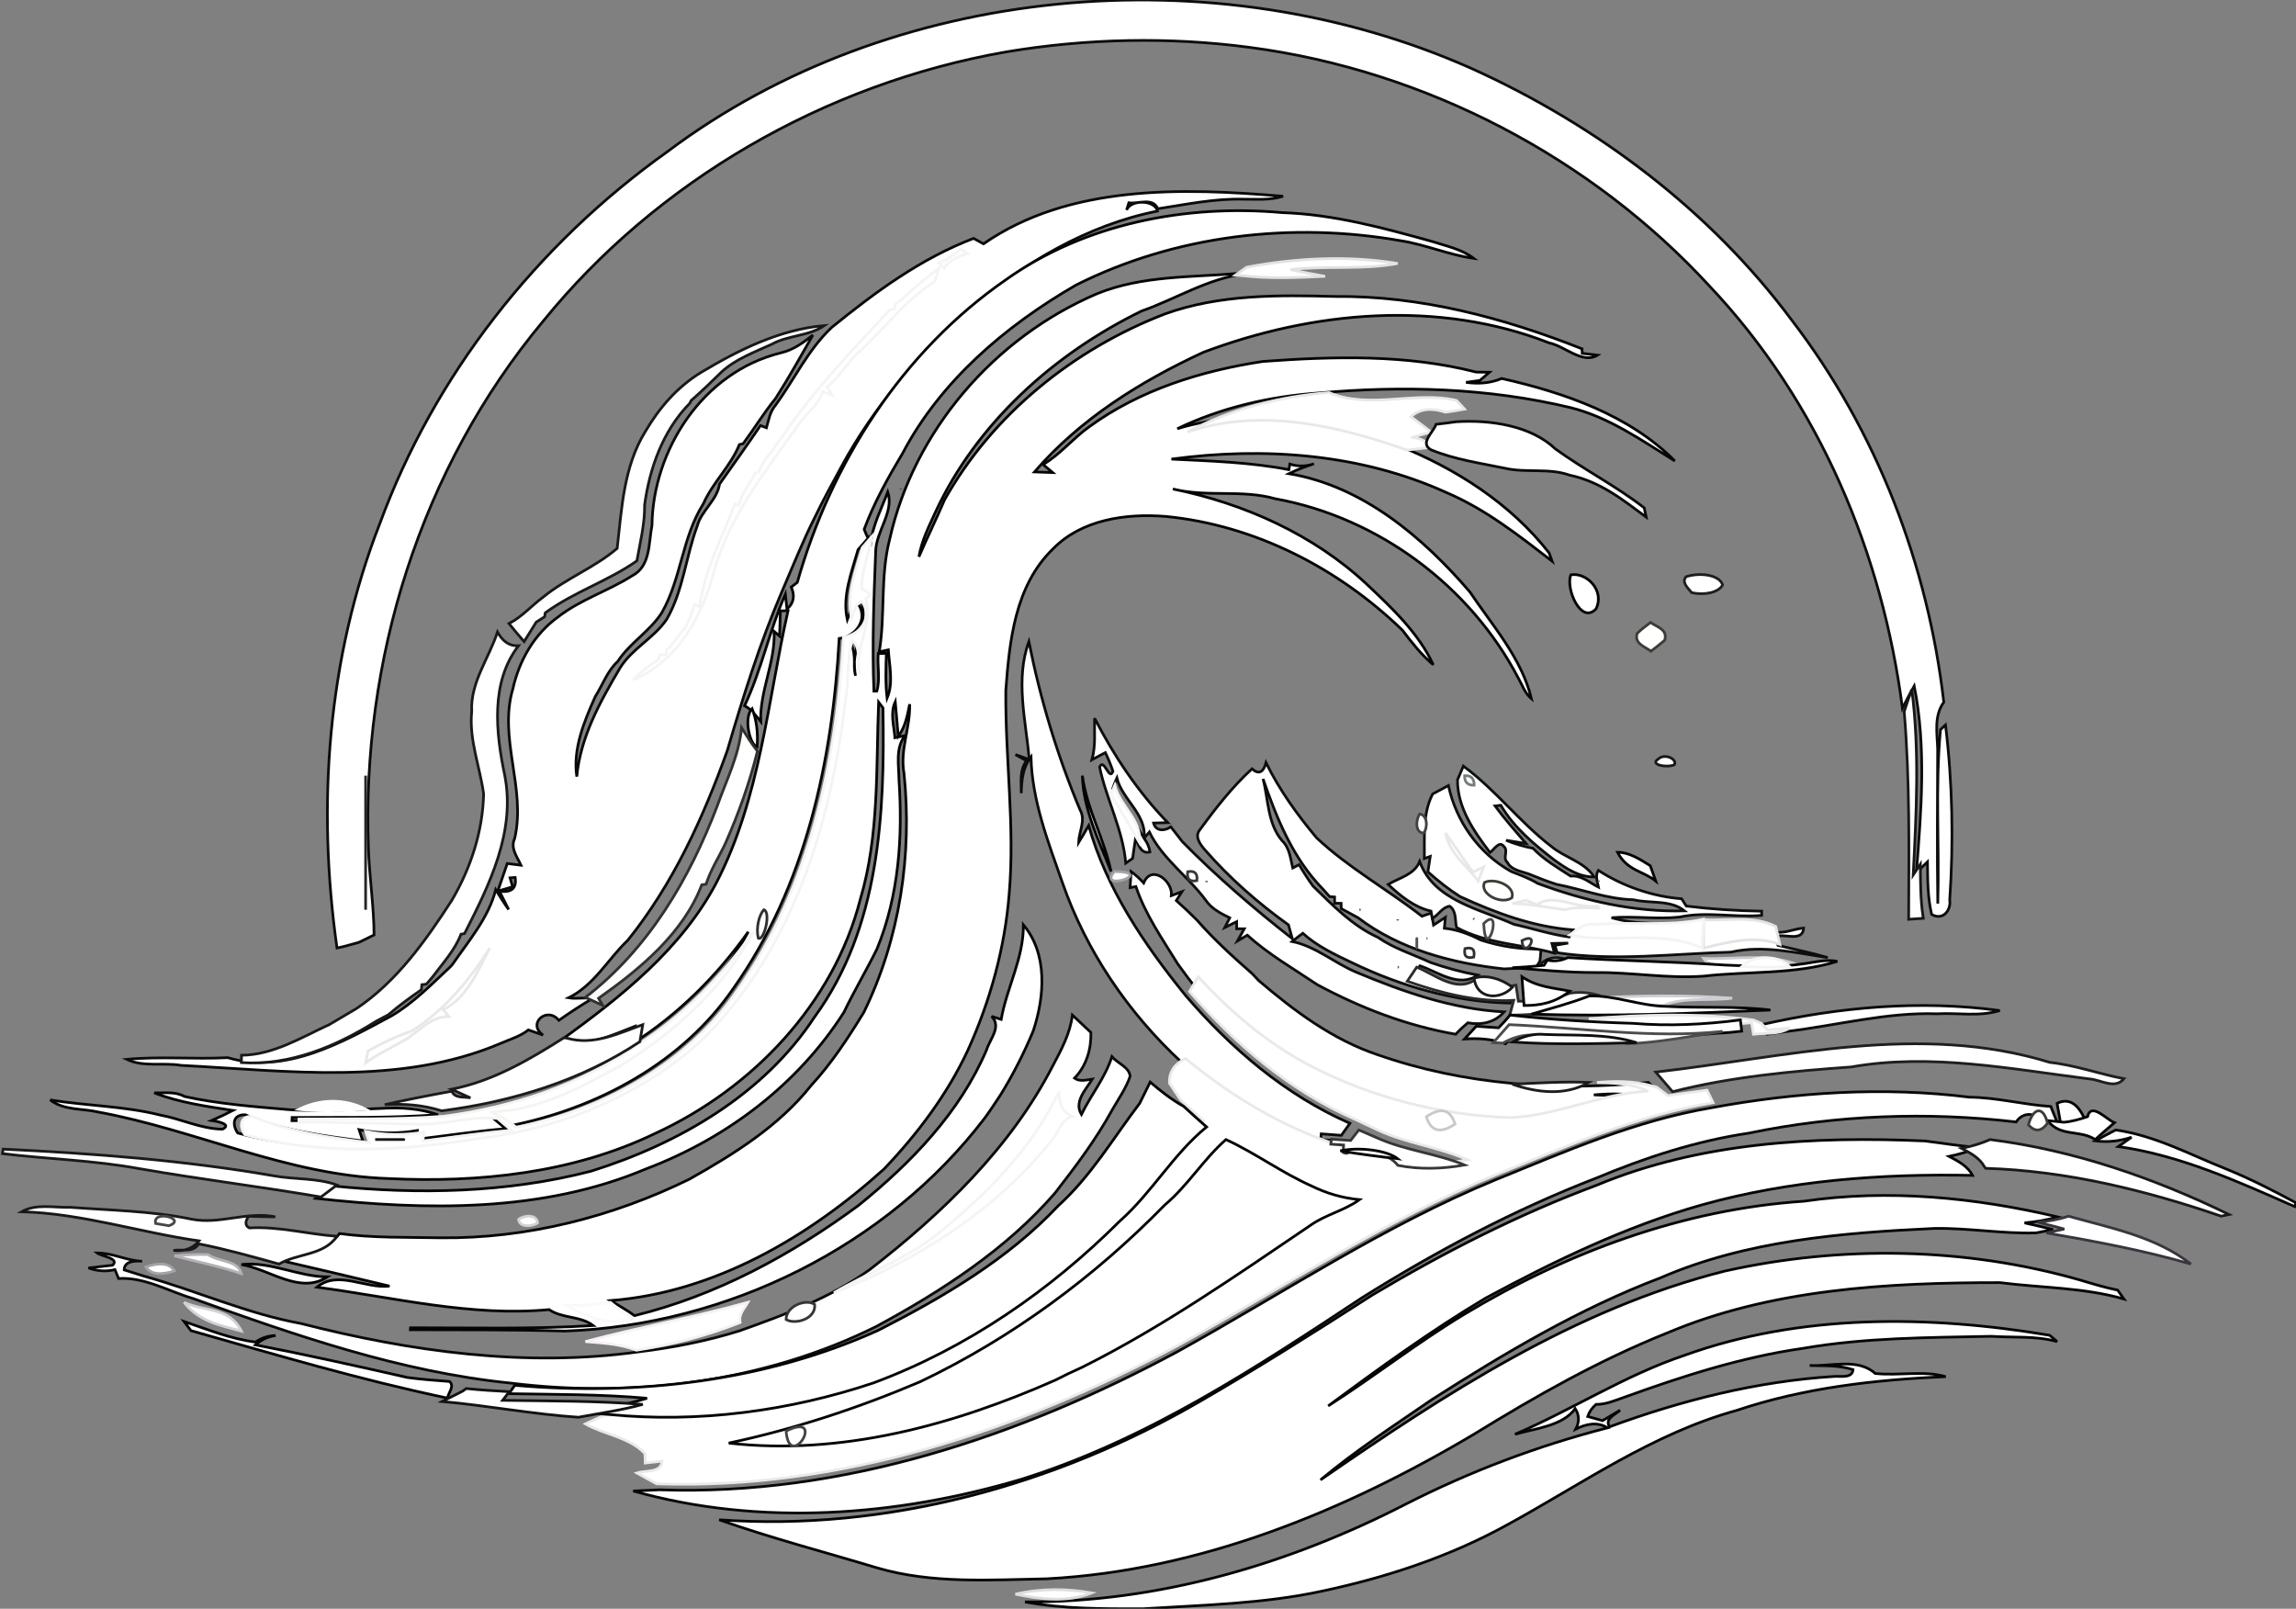 <svg width="284" height="199" viewBox="0 0 284 199" fill="none" xmlns="http://www.w3.org/2000/svg">
<rect x="0" y="0" width="284" height="199" fill="#808080" stroke="none"/>
<path d="M82.584 18.737C110.225 -2.023 150.229 -5.65 181.967 8.446C197.603 15.505 211.579 26.099 221.612 39.582C232.2 53.368 238.471 69.936 240.434 86.852C239.188 88.58 239.619 90.704 239.676 92.664C239.66 99.034 239.587 105.412 239.692 111.774C239.904 104.606 239.35 97.407 240.026 90.254C240.181 90.115 240.491 89.828 240.645 89.681C241.517 96.763 241.655 104.141 241.167 111.34C241.354 112.487 240.401 113.943 238.935 113.114C238.422 110.983 238.446 108.783 238.414 106.613C238.072 106.946 237.388 107.605 237.046 107.938C237.648 100.274 238.292 92.455 236.777 84.845C236.272 85.76 235.775 86.674 235.319 87.604C232.86 68.533 225.066 49.788 211.473 35.405C196.952 19.605 176.461 8.733 154.562 5.858C144.585 4.533 134.38 4.757 124.469 6.416C101.95 10.352 81.199 22.464 67.207 39.698C51.921 58.025 44.689 81.8 45.576 105.047C45.699 108.589 46.252 112.099 46.269 115.648C45.804 115.881 44.868 116.33 44.404 116.563C43.5 116.803 42.604 117.09 41.684 117.268C39.191 99.7 40.47 81.451 46.985 64.752C53.688 46.495 66.328 30.306 82.584 18.737Z" fill="white" stroke="#0C0C0C" stroke-width="0.333"/>
<path d="M121.653 30.161C132.242 22.819 146.247 23.214 158.702 24.275C157.104 24.794 155.4 24.631 153.753 24.639C150.19 24.546 146.693 25.297 143.204 25.824C142.62 24.383 140.81 25.251 139.634 25.088C139.569 25.313 139.423 25.754 139.35 25.979C139.853 24.67 142.823 24.685 143.18 26.11C134.441 27.838 126.578 32.585 119.965 38.193C113.652 43.893 108.013 50.391 104.037 57.795C102.933 59.839 101.797 61.884 100.791 63.991C99.266 67.004 98.032 70.148 96.694 73.238C93.959 79.62 91.906 86.226 89.959 92.856C86.989 101.135 83.273 109.314 77.658 116.3C75.191 118.646 73.511 121.853 70.331 123.425C71.312 123.595 72.302 123.348 73.292 123.502C71.864 124.354 70.477 125.261 69.13 126.213C67.661 124.416 65.154 126.631 67.174 128.033L65.356 127.398C64.318 128.227 62.995 128.575 61.794 129.117C49.372 134.338 35.496 132.448 22.384 131.782C20.177 131.402 17.718 132.03 15.673 131.038C19.828 130.643 24.007 131.046 28.177 130.829C35.334 132.967 42.426 128.877 48.487 125.625C51.214 124.006 53.388 121.744 55.668 119.622C55.741 119.553 55.879 119.405 55.944 119.328C57.965 116.385 60.439 113.527 61.316 110.05C61.827 110.878 62.346 111.707 62.914 112.505C62.63 111.939 62.062 110.801 61.778 110.235C63.271 110.445 63.92 109.879 63.726 108.539L63.093 108.586L63.409 109.693C62.947 109.825 62.022 110.104 61.567 110.235C61.859 109.383 62.452 107.672 62.744 106.812C63.312 106.874 63.872 106.944 64.44 107.021C63.969 105.983 63.093 104.922 63.661 103.714C65.105 97.534 61.616 91.315 63.442 85.189C64.204 81.765 66.054 78.45 69.024 76.321C71.783 74.16 75.248 73.099 78.201 71.217C80.498 70.04 80.214 67.112 80.644 65.005C80.757 55.758 86.835 46.046 96.588 43.645C98.114 43.296 99.363 42.383 100.548 41.445C99.038 44.079 97.57 46.735 95.931 49.291C94.478 51.08 93.286 53.032 91.922 54.883L91.46 54.991C90.389 57.64 88.157 59.684 87.005 62.302C84.36 66.469 84.287 71.542 81.861 75.786C80.4 78.079 77.893 79.527 76.408 81.819C75.102 83.02 74.558 84.708 73.633 86.157C72.246 89.254 70.842 92.639 71.345 96.062C71.791 91.191 74.225 86.799 76.7 82.617C78.169 80.232 80.903 78.923 82.461 76.615C84.522 73.044 84.823 68.878 86.234 65.091C86.754 63.139 88.693 61.907 89.001 59.878C90.697 57.469 92.417 55.076 94.064 52.637L94.803 52.916C95.079 51.94 95.249 50.902 95.947 50.096C98.268 46.913 99.947 43.265 102.868 40.508C108.224 36.163 113.847 31.997 120.428 29.487C120.736 29.658 121.353 29.998 121.653 30.161Z" fill="white" stroke="#0A0A0B" stroke-width="0.333"/>
<path d="M124.428 34.599C134.172 27.668 146.709 25.232 158.584 26.3C164.937 26.505 171.121 28.194 177.2 29.884C178.936 30.45 180.817 30.827 182.286 31.958C179.218 31.534 176.352 30.261 173.293 29.782C159.763 27.393 145.352 29.09 133.082 35.266C124.331 40.327 116.339 47.148 111.64 56.082C109.84 59.092 108.12 62.172 106.893 65.465C107.103 66.046 107.37 66.612 107.701 67.146C107.967 64.923 109.033 62.919 109.816 60.852C110.631 63.312 108.355 65.708 108.314 68.239C108.096 73.975 107.862 79.774 108.096 85.487L108.46 85.479C108.895 83.994 108.5 82.367 108.629 80.835L109.638 80.819C109.574 82.666 109.509 84.52 109.727 86.367C110.534 84.458 110.01 82.367 109.88 80.387L108.758 80.631C109.525 76.002 108.855 71.225 110.058 66.659C113.037 53.348 122.91 41.789 135.705 36.327C141.268 34.064 147.379 34.316 153.264 33.813L153.99 33.876C149.437 34.426 145.482 36.972 141.211 38.472C130.313 43.785 120.779 52.413 115.725 63.312C114.902 65.111 113.989 66.903 113.667 68.867C114.684 66.502 115.822 64.2 116.831 61.834C122.757 51.305 132.727 43.195 144.158 38.81C150.874 36.406 158.1 36.484 165.147 36.673C175.682 36.563 185.999 39.313 195.687 43.148L195.711 43.706C196.187 43.769 197.132 43.879 197.6 43.934C195.743 45.073 193.564 42.81 191.626 42.417C177.918 37.042 162.386 38.472 148.84 43.58C141.009 47.203 133.582 51.863 127.955 58.377C128.521 58.401 129.651 58.44 130.208 58.456L129.021 57.458C131.185 56.184 132.743 54.189 134.777 52.758C141.001 48.232 148.598 45.859 156.202 44.712C164.986 44.067 173.995 43.824 182.585 46.024L184.239 46.048C183.949 46.307 183.351 46.81 183.053 47.061C182.625 47.116 181.769 47.234 181.341 47.297C182.843 47.501 184.344 47.415 185.749 46.818C193.483 48.562 201.556 51.352 207.166 57.017C203.057 54.471 199.013 51.588 194.218 50.409C184.078 47.981 173.511 47.682 163.153 48.609C157.082 49.026 151.092 50.401 145.619 53.033C154.604 50.275 164.106 52.271 172.8 55.045C180.05 57.929 186.823 62.267 191.61 68.388L191.981 69.41C187.872 66.243 183.739 62.974 178.887 60.915C168.32 56.114 156.332 55.249 144.9 56.79C149.76 57.033 154.628 57.167 159.423 58.094C159.456 57.921 159.512 57.575 159.545 57.403C160.521 57.725 161.522 57.709 162.532 57.371C161.466 57.709 160.425 58.102 159.432 58.589C168.586 60.121 176.013 66.471 181.801 73.205C184.627 77.409 188.236 81.448 189.43 86.438C188.607 85.739 188.284 84.701 187.767 83.805C181.85 72.545 170.564 64.019 157.744 61.693C153.611 60.514 149.236 61.536 145.078 60.483C153.926 62.29 162.467 66.117 169.046 72.254C172.187 75.217 175.456 78.289 177.289 82.234C175.811 80.984 174.633 79.484 173.478 77.959C165.632 70.345 155.266 64.946 144.15 63.877C139.241 63.492 133.76 64.27 130.224 67.916C125.534 72.474 124.864 79.303 124.412 85.393C124.331 93.785 125.55 102.17 124.831 110.554C124.298 117.249 122.49 123.803 119.705 129.94C117.162 135.378 113.505 140.242 109.348 144.603C100.048 153.003 88.382 159.879 75.506 160.877C76.507 161.482 77.54 162.04 78.485 162.739C88.608 160.264 97.908 155.211 106.191 149.106C112.73 143.825 118.744 137.586 122.038 129.853C122.434 128.541 123.935 126.985 122.652 125.72C122.95 125.814 123.54 126.003 123.838 126.097C124.533 122.145 126.64 118.483 126.583 114.389C129.619 118.004 129.215 123.276 127.81 127.504C126.672 130.254 125.324 132.902 123.75 135.448C123.112 136.415 122.474 137.389 121.788 138.324C109.735 154.111 90.005 163.942 69.847 164.649C63.486 164.46 57.124 164.507 50.763 164.484L50.779 164.24C58.311 164.232 65.859 164.429 73.375 163.965C71.76 162.747 69.573 163.116 67.918 161.993C58.238 162.896 48.712 160.476 39.203 159.219C41.81 157.066 45.152 159.439 48.179 159.085C43.707 158.009 39.227 156.964 34.746 155.919C37.079 154.606 40.341 154.913 41.996 152.587C46.145 153.152 50.351 153.027 54.533 153.113C65.189 153.223 75.781 150.52 85.274 145.86C90.82 142.741 96.382 139.267 100.338 134.262C102.873 131.519 104.907 128.392 106.845 125.233C111.317 116.078 112.851 105.706 111.818 95.647C111.293 92.732 112.609 89.998 112.52 87.106C112.238 88.481 111.987 89.919 111.107 91.082C111.011 90.013 110.825 87.876 110.736 86.807C110.082 88.222 110.583 89.778 110.696 91.247L111.939 90.988C110.728 92.583 111.188 94.61 111.196 96.433C111.673 103.505 111.204 110.751 108.468 117.398C107.168 120.031 105.658 122.561 104.391 125.209C98.707 134.128 89.9 140.808 79.89 144.595C67.11 150.001 52.668 149.734 39.073 148.233C39.735 147.715 40.389 147.204 41.051 146.685C51.732 147.778 62.686 147.565 73.109 144.87C83.991 141.468 94.485 135.362 100.75 125.807C108.831 114.742 109.453 100.645 109.218 87.569C109.081 87.389 108.815 87.027 108.678 86.847C108.355 94.94 108.774 103.333 106.409 111.254C103.123 124.086 93.113 134.678 80.955 140.242C70.84 145.114 59.207 146.332 48.058 145.782C35.618 145.397 24.268 139.778 12.191 137.562C10.189 137.091 7.92 137.374 6.217 136.061C10.722 136.792 15.363 136.808 19.828 137.931C22.419 138.403 24.841 139.637 27.513 139.676C28.805 139.063 26.722 138.67 26.197 138.599C27.085 138.214 27.957 137.798 28.813 137.358C25.527 136.855 22.185 136.383 19.077 135.181C20.328 135.228 21.676 134.977 22.815 135.629C27.053 136.564 31.388 136.879 35.707 137.256C38.557 137.444 41.414 137.366 44.264 137.232C45.273 137.185 46.291 137.146 47.3 137.099C49.625 136.957 51.966 137.13 54.178 137.884C48.179 138.332 42.149 138.183 36.135 138.23L36.119 138.623C40.906 138.592 45.693 138.772 50.48 138.859C53.96 139.055 57.334 137.814 60.813 138.152C61.387 138.639 61.96 139.126 62.541 139.613C58.86 139.927 55.211 140.478 51.554 140.925L51.627 139.841C49.229 140.25 46.791 140.226 44.418 139.739L44.886 141.138C39.977 140.493 34.867 139.865 30.338 137.892C28.813 137.845 28.684 139.094 29.402 140.147C38.888 142.733 48.995 142.159 58.634 140.595C68.725 139.385 78.566 135.346 86.098 128.635C97.408 117.642 102.268 101.997 104.028 86.894C104.488 84.426 104.229 81.825 104.867 79.413C106.046 80.104 105.489 82.312 105.828 83.593C105.029 80.356 107.563 77.543 106.562 74.297L107.192 73.755C106.901 73.567 106.328 73.197 106.046 73.016C106.094 70.816 106.95 68.734 107.362 66.596C107.055 66.95 106.441 67.649 106.135 67.995C105.343 70.793 104.157 73.708 104.803 76.647C104.956 76.246 105.271 75.452 105.424 75.059C105.586 74.942 105.909 74.706 106.07 74.588C107.483 76.474 105.965 78.729 103.802 78.981C102.97 94.084 99.66 109.627 90.707 122.27C84.475 131.378 73.972 137.091 63.122 139.244C62.162 138.442 61.096 137.806 59.917 137.35C65.883 137.279 71.203 134.285 76.281 131.567C82.885 127.465 88.956 122.145 92.556 115.261C88.697 120.683 83.918 125.484 78.219 129.099C78.307 128.557 78.477 127.48 78.566 126.938C75.659 128.046 72.6 129.626 69.403 128.659C76.854 123.3 84.322 117.351 88.624 109.171C94.033 98.704 94.938 86.815 97.472 75.547L96.528 75.562C96.504 76.348 96.455 77.904 96.431 78.682L95.753 78.1C95.922 81.912 93.961 85.456 94.098 89.267C93.509 88.536 92.96 87.734 92.096 87.302C94.203 82.855 95.163 77.99 97.141 73.496C97.19 73.951 97.295 74.871 97.343 75.335C98.175 74.635 98.352 73.731 97.876 72.616C98.062 72.474 98.433 72.183 98.619 72.042C102.809 57.316 111.519 43.541 124.428 34.599Z" fill="white" stroke="#050505" stroke-width="0.333"/>
<path d="M118.839 30.798C119.122 30.98 119.405 31.168 119.694 31.356C118.543 31.706 117.387 32.189 116.802 33.167C116.582 32.968 116.362 32.769 116.148 32.57C117.141 32.092 118.066 31.517 118.839 30.798Z" fill="white" stroke="#F4F4F3" stroke-width="0.333"/>
<path d="M154.193 33.052C160.301 31.911 166.717 31.569 172.887 32.588C168.533 33.433 164.02 32.816 159.623 33.357C161.042 33.654 162.469 33.92 163.906 34.179C160.469 34.354 157.005 34.491 153.585 34.095L152.792 34.034C153.136 33.783 153.841 33.296 154.193 33.052Z" fill="white" stroke="#E2E1E3" stroke-width="0.333"/>
<path d="M116.148 33.167C116.007 33.579 115.741 34.418 115.608 34.837C112.108 37.06 109.647 40.316 106.729 43.105C106.513 43.291 106.081 43.672 105.864 43.859C104.692 45.195 103.703 46.695 102.306 47.853C102.464 48.109 102.772 48.622 102.93 48.878C102.631 48.762 102.032 48.536 101.741 48.428C101.408 49.958 99.937 50.875 99.072 52.126C94.866 58.008 90.202 63.844 88.282 70.806C86.902 76.129 83.892 81.731 78.322 84.101C79.228 83.107 80.326 82.283 81.49 81.56L81.589 80.993L82.388 80.97L82.454 80.418C83.352 79.618 83.9 78.553 84.724 77.698C85.206 76.758 85.663 75.803 85.904 74.785L86.544 75.049C87.101 70.612 89.312 66.525 90.9 62.36L91.391 62.515C91.69 61.031 92.796 59.881 93.403 58.514L93.835 58.389C94.209 57.472 94.749 56.618 95.456 55.879C95.963 55.071 96.52 54.294 97.102 53.533C100.843 48.055 105.524 43.237 110.046 38.326L110.653 38.225L110.736 37.65C110.977 37.464 111.459 37.075 111.709 36.881C113.105 35.56 114.593 34.332 116.148 33.167Z" fill="white" stroke="#F4F4F3" stroke-width="0.333"/>
<path d="M86.796 46.018C91.377 43.278 96.498 40.738 101.963 40.274C100.057 41.59 97.488 41.451 95.459 42.581C93.308 43.572 91.009 44.4 89.266 45.995C88.031 47.203 86.796 48.403 85.495 49.541L85.315 49.889C81.985 53.273 80.349 57.933 79.735 62.455C79.768 64.8 79.187 67.077 78.778 69.376C75.244 71.861 70.965 73.231 67.447 75.802L67.365 76.29C67.103 76.452 66.588 76.785 66.326 76.955C65.95 77.559 65.197 78.759 64.829 79.363C64.191 78.62 63.553 77.892 62.956 77.133C64.567 76.305 65.737 74.927 67.169 73.874C70 71.551 73.567 70.212 76.34 67.828C76.904 62.942 77.125 57.748 79.817 53.389C81.527 50.47 83.793 47.822 86.796 46.018Z" fill="white" stroke="#191717" stroke-width="0.333"/>
<path d="M146.882 53.451C152.349 50.544 158.333 49.026 164.397 48.566C169.453 50.692 174.993 48.314 180.162 49.538C180.412 49.806 180.911 50.336 181.161 50.605C180.371 50.752 179.581 50.883 178.791 50.987C177.291 50.501 175.783 50.423 174.509 51.542C175.347 52.167 176.194 52.792 177.033 53.434C176.21 53.668 175.388 53.894 174.573 54.119C175.597 54.171 176.468 54.562 177.186 55.308C176.396 55.395 174.815 55.577 174.033 55.673C165.348 52.609 155.857 50.405 146.882 53.451Z" fill="white" stroke="#E8E8EA" stroke-width="0.333"/>
<path d="M177.628 52.484C178.457 52.398 179.286 52.291 180.114 52.17C184.427 51.899 189.381 52.669 192.383 55.521C195.918 58.088 199.951 60.149 203.384 62.823C203.443 63.109 203.561 63.679 203.62 63.964C200.779 61.861 197.93 59.557 194.142 58.773C191.622 57.867 188.832 58.509 186.245 57.939C183.133 57.29 179.895 56.84 177.003 55.635C175.532 54.808 177.341 53.439 177.628 52.484Z" fill="white" stroke="#0C0B0C" stroke-width="0.333"/>
<path d="M111.42 60.411C111.42 61.99 111.42 61.99 111.42 60.411Z" fill="white" stroke="#4E4A59" stroke-width="0.333"/>
<path d="M106.652 67.741C106.958 67.393 107.568 66.689 107.874 66.333C107.464 68.484 106.612 70.58 106.564 72.794C106.845 72.976 107.416 73.348 107.705 73.537L107.078 74.083C108.075 77.349 105.551 80.18 106.347 83.438C106.009 82.149 106.564 79.927 105.391 79.231C104.756 81.659 105.013 84.276 104.555 86.76C102.803 101.959 97.966 117.703 86.709 128.766C79.212 135.52 69.417 139.584 59.373 140.802C49.779 142.376 39.719 142.953 30.278 140.351C29.563 139.292 29.691 138.034 31.21 138.082C35.718 140.067 40.804 140.699 45.689 141.348L45.223 139.94C47.586 140.431 50.012 140.454 52.399 140.043L52.326 141.134C55.966 140.684 59.598 140.13 63.262 139.814C62.684 139.323 62.113 138.833 61.543 138.343C58.08 138.003 54.721 139.252 51.258 139.055C46.493 138.968 41.728 138.786 36.963 138.817L36.979 138.422C42.965 138.374 48.968 138.525 54.938 138.074C63.447 136.927 71.844 134.191 78.867 129.233C84.539 125.595 89.296 120.764 93.137 115.307C89.553 122.234 83.511 127.588 76.938 131.716C71.884 134.452 66.589 137.465 60.651 137.536C61.824 137.995 62.885 138.635 63.841 139.442C74.64 137.275 85.094 131.526 91.297 122.361C100.208 109.637 103.502 93.995 104.33 78.796C106.484 78.543 107.994 76.274 106.588 74.376C106.427 74.494 106.106 74.732 105.945 74.85C105.793 75.246 105.479 76.044 105.326 76.448C104.684 73.49 105.865 70.556 106.652 67.741Z" fill="white" stroke="#F4F4F3" stroke-width="0.333"/>
<path d="M208.556 71.335C210.31 70.777 212.688 71.102 213.077 72.353C212.575 73.311 210.802 73.653 209.258 73.311C208.736 72.689 207.978 72.039 208.556 71.335Z" fill="white" stroke="#1D1F1D" stroke-width="0.333"/>
<path d="M194.305 71.104C196.261 70.77 198.531 73.053 197.415 75.319C195.546 77.295 193.622 72.774 194.305 71.104Z" fill="white" stroke="#040305" stroke-width="0.333"/>
<path d="M202.516 78.335C203.037 77.845 203.599 77.42 204.161 76.994C204.946 77.562 206.327 77.859 205.907 79.2C205.352 79.668 204.79 80.122 204.215 80.548C203.477 79.995 202.097 79.611 202.516 78.335Z" fill="white" stroke="#3C3C37" stroke-width="0.333"/>
<path d="M61.535 78.179C62.111 79.223 62.906 79.938 64.138 79.875C60.647 84.392 61.324 90.62 62.431 95.899C63.803 102.882 60.53 109.464 57.459 115.48L57.023 115.559C56.259 117.538 54.786 119.117 53.54 120.798C53.337 121.034 52.94 121.497 52.745 121.733L52.184 121.803L52.121 122.424C50.719 123.398 49.332 124.403 48.038 125.519C47.656 125.723 46.9 126.123 46.519 126.328C41.516 129.462 35.874 131.826 29.858 131.441L29.873 130.53C33.793 130.498 37.261 128.331 40.736 126.736C41.858 126.076 42.981 125.401 44.111 124.741C49.098 121.387 52.659 116.352 55.893 111.357C58.231 107.367 59.719 102.842 59.82 98.192C59.353 94.791 57.997 91.5 58.348 88.005C58.168 84.4 60.483 81.438 61.535 78.179Z" fill="white" stroke="#191918" stroke-width="0.333"/>
<path d="M127.319 93.947C126.889 89.153 125.557 84.025 127.264 79.363C128.675 86.476 130.781 93.472 133.597 100.181C134.338 101.488 133.453 102.866 133.413 104.228C133.844 103.527 134.251 102.819 134.665 102.119C136.843 109.916 141.549 116.858 146.653 123.146C152.253 129.668 158.96 135.435 166.976 138.952C166.705 139.326 166.179 140.065 165.916 140.439C165.293 140.392 164.049 140.299 163.427 140.252L163.355 140.96C163.77 140.991 164.592 141.046 165.006 141.077L164.966 142.143C158.003 139.886 151.718 136.034 146.159 131.403C139.539 125.279 134.354 117.636 131.419 109.193C129.648 104.15 127.654 99.013 127.527 93.636C126.506 94.936 126.354 96.539 126.322 98.126C126.346 96.764 126.067 95.309 126.976 94.111L125.604 93.34C126.035 93.496 126.897 93.791 127.319 93.947Z" fill="white" stroke="#0C0B0C" stroke-width="0.333"/>
<path d="M235.536 88.026C235.83 87.102 236.151 86.194 236.477 85.286C237.454 92.845 237.039 100.612 236.65 108.226C236.871 107.895 237.312 107.24 237.532 106.909C237.554 109.065 237.538 111.251 237.869 113.368L237.9 113.591C237.296 113.63 236.692 113.668 236.088 113.714C236.114 105.154 236.251 96.525 235.536 88.026Z" fill="white" stroke="#171719" stroke-width="0.333"/>
<path d="M93.647 92.393C92.694 92.086 91.975 88.719 93.025 87.655C93.578 89.036 93.786 90.623 93.647 92.393Z" fill="white" stroke="#020104" stroke-width="0.333"/>
<path d="M135.061 93.974C135.546 92.286 135.352 90.559 135.392 88.839C137.799 93.516 140.763 97.949 144.446 101.759C144.01 101.767 143.129 101.79 142.685 101.806C142.984 102.863 144.05 102.808 144.825 102.279C145.181 102.737 145.891 103.652 146.247 104.109C150.487 108.423 155.082 112.375 159.855 116.114C159.734 115.688 159.492 114.828 159.371 114.402C155.607 111.705 152.102 108.636 149.073 105.158C148.508 104.535 147.717 103.494 148.395 102.674C150.349 99.992 152.401 97.358 154.864 95.102C155.68 95.828 156.261 95.575 156.6 94.345C158.248 97.697 160.453 100.773 162.86 103.644C166.801 107.351 171.655 110.04 175.887 113.337L177.058 112.927C177.13 113.298 177.26 114.047 177.324 114.426L178.786 113.471L178.657 114.82C180.224 114.97 181.79 115.569 183.163 116.279C185.578 117.068 188.074 117.446 190.618 117.391L190.529 118.409L190.472 118.898L190.068 119.552C188.728 119.694 187.387 119.797 186.047 119.852C179.65 119.158 173.141 117.446 167.988 113.526C167.285 113.148 166.591 112.769 165.904 112.391L165.888 111.736L165.081 111.728V110.955L164.467 110.908C164.257 110.671 163.829 110.198 163.619 109.961C159.904 106.16 157.909 101.191 156.229 96.34C156.899 98.896 156.77 101.845 158.579 103.983C159.524 104.874 159.613 106.183 159.904 107.367L160.687 106.956C161.22 107.863 161.793 108.747 162.415 109.607C164.854 111.988 167.269 114.505 170.451 115.956C172.438 117.336 174.78 118.046 176.969 119.063C178.867 119.718 180.805 120.254 182.792 120.617C180.458 122.226 177.889 120.239 175.644 119.466C175.362 119.828 174.804 120.546 174.522 120.909C178.616 122.155 182.84 123.07 187.169 122.865L186.79 124.08C180.038 123.953 173.286 121.997 167.229 119.079C165.089 118.062 162.908 117.036 161.147 115.443C160.703 115.774 160.259 116.114 159.831 116.461C162.722 117.052 165.024 119.095 167.713 120.239C173.536 122.676 179.674 124.837 186.055 125.168C184.875 126.493 183.268 126.824 181.556 126.517C181.023 126.959 180.522 127.432 180.054 127.929C174.029 126.888 168.279 124.671 162.94 121.8C160.009 119.828 156.907 118.054 154.283 115.68L153.063 116.397L153.903 114.891H152.966V114.008L151.496 114.733L152.11 113.534C151.012 112.99 149.865 112.414 149.162 111.381C146.99 108.431 143.8 106.254 142.168 102.918L141.514 103.691C141.869 100.749 138.816 98.919 138.146 96.23C137.952 96.656 137.783 97.089 137.637 97.539C139.059 99.511 140.23 101.632 141.514 103.691C141.902 104.204 142.144 104.772 142.249 105.379C141.11 105.702 140.811 104.417 140.464 103.683C140.375 104.306 140.181 105.56 140.093 106.183C139.874 106.325 139.455 106.617 139.245 106.767C138.921 102.697 136.814 98.777 136.014 94.881C136.563 93.651 137.217 96.711 137.662 95.394C137.395 94.605 137.08 93.832 136.725 93.091C136.167 93.382 135.61 93.674 135.061 93.974Z" fill="white"/>
<path d="M141.514 103.691L142.168 102.918C143.8 106.254 146.99 108.431 149.162 111.381C149.865 112.414 151.012 112.99 152.11 113.534L151.496 114.733L152.966 114.008V114.891H153.903L153.063 116.397L154.283 115.68C156.907 118.054 160.009 119.828 162.94 121.8C168.279 124.671 174.029 126.888 180.054 127.929C180.522 127.432 181.023 126.959 181.556 126.517C183.268 126.824 184.875 126.493 186.055 125.168C179.674 124.837 173.536 122.676 167.713 120.239C165.024 119.095 162.722 117.052 159.831 116.461C160.259 116.114 160.703 115.774 161.147 115.443C162.908 117.036 165.089 118.062 167.229 119.079C173.286 121.997 180.038 123.953 186.79 124.08L187.169 122.865C182.84 123.07 178.616 122.155 174.522 120.909C174.804 120.546 175.362 119.828 175.644 119.466C177.889 120.239 180.458 122.226 182.792 120.617C180.805 120.254 178.867 119.718 176.969 119.063C174.78 118.046 172.438 117.336 170.451 115.956C167.269 114.505 164.854 111.988 162.415 109.607C161.793 108.747 161.22 107.863 160.687 106.956L159.904 107.367C159.613 106.183 159.524 104.874 158.579 103.983C156.77 101.845 156.899 98.896 156.229 96.34C157.909 101.191 159.904 106.16 163.619 109.961C163.829 110.198 164.257 110.671 164.467 110.908L165.081 110.955V111.728L165.888 111.736L165.904 112.391C166.591 112.769 167.285 113.148 167.988 113.526C173.141 117.446 179.65 119.158 186.047 119.852C187.387 119.797 188.728 119.694 190.068 119.552L190.472 118.898L190.529 118.409L190.618 117.391C188.074 117.446 185.578 117.068 183.163 116.279C181.79 115.569 180.224 114.97 178.657 114.82L178.786 113.471L177.324 114.426C177.26 114.047 177.13 113.298 177.058 112.927L175.887 113.337C171.655 110.04 166.801 107.351 162.86 103.644C160.453 100.773 158.248 97.697 156.6 94.345C156.261 95.575 155.68 95.828 154.864 95.102C152.401 97.358 150.349 99.992 148.395 102.674C147.717 103.494 148.508 104.535 149.073 105.158C152.102 108.636 155.607 111.705 159.371 114.402C159.492 114.828 159.734 115.688 159.855 116.114C155.082 112.375 150.487 108.423 146.247 104.109C145.891 103.652 145.181 102.737 144.825 102.279C144.05 102.808 142.984 102.863 142.685 101.806C143.129 101.79 144.01 101.767 144.446 101.759C140.763 97.949 137.799 93.516 135.392 88.839C135.352 90.559 135.546 92.286 135.061 93.974C135.61 93.674 136.167 93.382 136.725 93.091C137.08 93.832 137.395 94.605 137.662 95.394C137.217 96.711 136.563 93.651 136.014 94.881C136.814 98.777 138.921 102.697 139.245 106.767C139.455 106.617 139.874 106.325 140.093 106.183C140.181 105.56 140.375 104.306 140.464 103.683C140.811 104.417 141.11 105.702 142.249 105.379C142.144 104.772 141.902 104.204 141.514 103.691ZM141.514 103.691C141.869 100.749 138.816 98.919 138.146 96.23C137.952 96.656 137.783 97.089 137.637 97.539C139.059 99.511 140.23 101.632 141.514 103.691Z" stroke="#0D0D0D" stroke-width="0.333"/>
<path d="M91.728 90.024C92.357 90.996 92.952 92.001 93.689 92.909C92.734 96.798 91.368 100.591 89.751 104.27C88.963 105.972 87.907 107.568 87.337 109.367L86.801 109.456C84.513 115.429 79.234 119.813 74.038 123.484L74.566 124.375C73.845 124.035 73.124 123.702 72.412 123.37C80.248 117.349 85.292 108.678 88.711 99.716C89.834 96.531 91.427 93.427 91.728 90.024Z" fill="white" stroke="#2F312C" stroke-width="0.333"/>
<path d="M205.13 93.877C205.889 93.155 207.495 93.874 207.107 94.598C206.214 95.006 203.965 94.609 205.13 93.877Z" fill="white" stroke="#191717" stroke-width="0.333"/>
<path d="M181.007 94.762C184.983 97.679 187.963 101.681 191.875 104.69C193.546 106.095 195.98 106.592 197.193 108.478C195.257 108.486 193.731 107.424 192.285 106.401C189.755 104.446 187.248 102.361 185.642 99.611L184.927 99.695C186.124 101.315 187.441 102.788 188.758 104.339L186.292 103.942C187.361 104.392 188.477 104.705 189.626 104.935C190.951 106.332 192.654 107.317 194.277 108.371C195.618 108.241 196.615 109.188 197.723 109.738C197.595 109.043 197.273 108.31 197.707 107.661C200.711 109.616 204.366 110.892 208.005 111.174C208.15 111.403 208.439 111.854 208.584 112.075C211.676 112.457 214.785 112.663 217.91 112.709L217.902 113.229C214.528 113.519 211.098 112.717 207.764 113.435C204.969 113.74 202.141 113.29 199.338 113.519C205.652 115.329 212.48 112.9 218.785 114.955C220.119 115.825 221.677 114.909 223.099 114.794C222.995 116.635 220.536 115.359 219.524 115.886L219.926 116.94C221.974 117.437 224.055 117.849 226.079 118.452C222.111 117.864 218.119 116.871 214.102 117.773C206.961 117.971 199.715 118.918 192.622 117.849L192.317 116.933C192.727 116.864 193.554 116.726 193.972 116.658C193.474 116.673 192.47 116.696 191.964 116.703L192.277 117.902C188.301 116.81 183.907 116.757 180.163 114.725C179.954 113.839 180.179 112.709 179.32 112.091C178.412 112.205 177.922 113.183 177.175 113.603L177.006 112.702C174.91 112.213 173.199 110.808 171.705 109.395C173.086 108.585 174.974 108.173 175.601 106.561C177.36 111.403 182.975 112.411 187.264 114.336C189.546 114.84 191.771 115.581 194.1 115.902C194.221 115.68 194.47 115.245 194.59 115.023C189.642 114.657 185.007 112.923 180.581 110.892C179.159 109.99 177.858 108.944 176.621 107.844C176.693 107.371 176.838 106.416 176.91 105.935L176.179 106.202C176.235 103.514 175.93 100.711 177.207 98.214C177.858 97.862 178.508 97.511 179.159 97.168C180.107 101.559 182.846 105.523 186.927 107.806C188.043 108.234 189.176 108.654 190.196 109.272C195.98 111.426 202.117 112.839 208.367 112.671C206.616 111.266 204.133 111.793 202.045 111.296C198.751 111.205 195.699 109.998 192.526 109.387C191.482 109.051 190.445 108.661 189.441 108.241C188.421 107.783 187.007 107.745 186.445 106.661C185.818 106.126 186.614 105.248 186.027 104.713C185.441 103.904 184.774 105.148 184.308 105.454C182.284 102.811 180.26 99.864 180.284 96.465C180.468 96.037 180.83 95.189 181.007 94.762Z" fill="white" stroke="#0D0F0E" stroke-width="0.333"/>
<path d="M45.225 112.53C45.225 107.059 45.225 101.409 45.225 95.946C45.225 101.462 45.225 107.074 45.225 112.53Z" fill="white" stroke="#252726" stroke-width="0.333"/>
<path d="M133.879 95.946C134.433 100.085 136.58 103.722 137.425 107.792C135.936 103.969 133.999 100.131 133.879 95.946Z" fill="white" stroke="#040305" stroke-width="0.333"/>
<path d="M181.162 95.95C181.967 95.905 182.361 96.297 182.343 97.13C181.537 97.147 181.144 96.755 181.162 95.95Z" fill="white" stroke="#737E76" stroke-width="0.333"/>
<path d="M137.425 98.378C137.557 97.95 137.711 97.537 137.887 97.131C138.496 99.693 141.268 101.436 140.945 104.238C139.779 102.277 138.716 100.256 137.425 98.378Z" fill="white" stroke="#F4F4F3" stroke-width="0.333"/>
<path d="M175.608 100.684C176.617 100.849 176.601 102.43 176.093 103.053C174.952 102.975 175.163 101.308 175.608 100.684Z" fill="white" stroke="#404240" stroke-width="0.333"/>
<path d="M178.797 103.054C179.96 104.622 181.028 106.311 182.197 107.879C182.528 107.716 183.195 107.391 183.526 107.228L182.839 108.976C181.46 107.073 179.388 105.762 178.797 103.054Z" fill="white" stroke="#E8E8EA" stroke-width="0.333"/>
<path d="M200.074 105.423C201.476 105.409 202.817 106.263 204.128 107.089C204.302 107.558 204.636 108.508 204.802 108.976C203.257 107.737 201.279 107.723 200.074 105.423Z" fill="white" stroke="#040305" stroke-width="0.333"/>
<path d="M139.901 107.792C140.455 108.213 140.977 108.688 141.466 109.218C142.421 106.864 145.093 108.992 144.893 110.784L146.201 110.293L145.503 111.4C146.393 112.187 147.252 113.005 148.087 113.847C150.173 116.231 152.524 118.367 154.915 120.463C155.1 120.673 155.485 121.079 155.678 121.281C160.067 125.03 164.818 128.599 170.411 130.469C181.068 134.21 192.671 134.997 203.89 133.89C204.58 134.56 205.286 135.231 205.984 135.901L204.484 136.018L203.721 135.815C201.587 135.223 199.292 135.238 197.141 135.433C199.268 135.511 201.466 135.55 203.416 136.509C197.607 136.781 192.254 139.54 186.444 139.774C177.882 139.478 169.408 137.296 161.849 133.353C156.569 130.578 152.059 126.721 148.095 122.372C147.212 121.39 146.474 120.292 145.687 119.24C143.777 116.154 141.651 113.091 140.503 109.662L139.789 109.802C139.813 109.304 139.869 108.29 139.901 107.792Z" fill="white" stroke="#0C0B0B" stroke-width="0.333"/>
<path d="M146.911 107.828C147.786 107.666 148.159 108.042 148.043 108.937C147.149 109.105 146.769 108.736 146.911 107.828Z" fill="white" stroke="#393839" stroke-width="0.333"/>
<path d="M137.851 107.792C143.168 107.899 135.617 110.402 137.851 107.792Z" fill="white" stroke="#A5A1AA" stroke-width="0.333"/>
<path d="M149.246 108.976C149.246 110.556 149.246 110.556 149.246 108.976Z" fill="white" stroke="#444341" stroke-width="0.333"/>
<path d="M183.63 109.153C184.899 108.537 187.503 109.62 187.01 111.057C185.715 111.958 182.956 110.589 183.63 109.153Z" fill="white" stroke="#3D3C37" stroke-width="0.333"/>
<path d="M197.71 108.976C199.286 110.556 199.286 110.556 197.71 108.976Z" fill="white" stroke="#666D64" stroke-width="0.333"/>
<path d="M187.072 111.767C187.612 111.626 188.176 111.498 188.74 111.37C189.093 111.507 189.798 111.771 190.151 111.907C192.18 110.38 194.984 112.497 197.663 112.076L197.71 112.336C196.347 112.311 194.859 112.146 193.613 112.53C191.443 112.278 189.344 111.783 187.072 111.767Z" fill="white" stroke="#E8E8EA" stroke-width="0.333"/>
<path d="M94.49 112.53C95.375 112.847 94.538 116.363 93.808 116.066C93.472 114.846 93.893 113.145 94.49 112.53Z" fill="white" stroke="#2F2F2E" stroke-width="0.333"/>
<path d="M168.159 112.53C171.311 112.53 171.311 112.53 168.159 112.53Z" fill="white" stroke="#4B4F4C" stroke-width="0.333"/>
<path d="M182.343 113.714C180.767 112.135 180.767 112.135 182.343 113.714Z" fill="white" stroke="#52504E" stroke-width="0.333"/>
<path d="M172.887 113.714C172.887 116.873 172.887 116.873 172.887 113.714Z" fill="white" stroke="#5B5E58" stroke-width="0.333"/>
<path d="M183.525 114.243C186.066 111.699 183.755 119.445 183.525 114.243Z" fill="white" stroke="#4C4945" stroke-width="0.333"/>
<path d="M210.74 113.752C213.704 113.948 216.802 113.176 219.65 114.597L220.169 116.827C217.044 115.638 213.82 116.533 210.713 117.268C210.722 116.386 210.74 114.634 210.74 113.752Z" fill="white" stroke="#E1E3E5" stroke-width="0.333"/>
<path d="M176.433 116.083C179.585 116.083 179.585 116.083 176.433 116.083Z" fill="white" stroke="#6C7A71" stroke-width="0.333"/>
<path d="M188.253 116.344C190.808 115.082 188.458 118.95 188.253 116.344Z" fill="white" stroke="#333933" stroke-width="0.333"/>
<path d="M194.164 115.655C195.131 114.892 196.172 114.085 197.358 114.357C201.804 113.976 206.291 114.63 210.713 113.714C210.632 114.892 210.575 116.08 210.526 117.268C205.381 114.957 199.569 116.745 194.164 115.655Z" fill="white" stroke="#F4F4F3" stroke-width="0.333"/>
<path d="M175.251 116.318C175.251 115.133 175.251 118.957 175.251 116.318Z" fill="white" stroke="#515453" stroke-width="0.333"/>
<path d="M181.204 117.336C182.122 117.106 182.487 117.461 182.292 118.394C181.393 118.603 181.028 118.248 181.204 117.336Z" fill="white" stroke="#333130" stroke-width="0.333"/>
<path d="M50.937 127.53C54.934 124.996 58.046 121.276 60.591 117.268C59.093 120.082 57.797 123.425 54.825 124.892L55.516 125.734C53.218 125.694 51.775 127.722 49.897 128.74C48.337 129.654 46.684 130.384 45.225 131.482C45.294 131.105 45.442 130.36 45.52 129.991C47.273 129.045 49.051 128.147 50.937 127.53Z" fill="white" stroke="#E8E8EA" stroke-width="0.333"/>
<path d="M190.695 119.097C191.705 118.327 192.868 118.247 194.164 118.857V119.257C193 119.635 191.825 119.729 190.618 119.548L190.695 119.097Z" fill="white" stroke="#141519" stroke-width="0.333"/>
<path d="M210.713 118.551C214.658 118.708 218.887 117.842 222.533 119.417C221.787 119.507 221.034 119.575 220.28 119.626C219.235 118.618 217.067 118.59 216.051 119.637C215.141 119.626 214.238 119.598 213.343 119.564C212.412 119.389 211.189 119.327 210.713 118.551Z" fill="white" stroke="#CDCBD1" stroke-width="0.333"/>
<path d="M172.887 119.637C174.463 119.637 174.463 119.637 172.887 119.637Z" fill="white" stroke="#524D4F" stroke-width="0.333"/>
<path d="M191.384 118.763C192.25 118.957 193.092 118.856 193.926 118.452C200.301 118.856 206.817 118.933 213.254 119.368C214.245 119.415 215.245 119.453 216.252 119.469C217.81 119.539 219.376 119.593 220.935 119.453C221.769 119.384 222.603 119.29 223.429 119.166C224.696 118.965 225.971 118.662 227.262 118.918C221.91 120.571 216.268 120.113 210.767 120.742C206.281 121.075 201.827 120.253 197.349 120.299C193.91 120.307 190.487 119.973 187.072 119.702C188.378 119.647 189.684 119.547 190.991 119.407L191.384 118.763Z" fill="white" stroke="#040305" stroke-width="0.333"/>
<path d="M215.441 119.563C216.861 118.065 219.891 118.105 221.351 119.547C219.384 119.692 217.408 119.635 215.441 119.563Z" fill="white" stroke="#F4F4F3" stroke-width="0.333"/>
<path d="M175.238 119.637C177.576 120.569 180.25 122.967 182.681 121.026L182.757 121.245C182.975 123.224 185.095 123.262 186.154 122.082C186.499 122.025 187.18 121.911 187.517 121.854C187.592 122.358 187.735 123.357 187.811 123.852C189.964 123.862 192.134 123.681 194.186 122.853C195.355 122.672 196.533 122.758 197.71 123.11L197.037 123.738C194.649 124.433 192.218 124.899 189.804 125.432C188.778 125.527 187.761 125.574 186.743 125.555L186.844 125.203L187.239 123.738C182.731 123.985 178.333 122.882 174.069 121.378C174.363 120.941 174.943 120.075 175.238 119.637Z" fill="white" stroke="#2B2B2A" stroke-width="0.333"/>
<path d="M182.343 121C183.841 120.501 185.808 121.103 187.071 122.128C185.597 123.717 182.648 123.666 182.343 121Z" fill="white" stroke="#1A191B" stroke-width="0.333"/>
<path d="M148.218 120.822C152.204 125.175 156.739 129.037 162.049 131.815C169.651 135.763 178.172 137.948 186.782 138.244C192.625 138.01 198.007 135.248 203.849 134.975C201.888 134.015 199.677 133.976 197.539 133.898C199.702 133.703 202.01 133.688 204.156 134.281L204.923 134.483C205.27 134.741 205.964 135.264 206.303 135.521C207.916 135.295 209.522 135.069 211.144 134.85C211.33 135.24 211.709 136.013 211.895 136.395C202.534 137.971 193.819 141.763 185.112 145.282C171.216 150.97 158.732 159.264 145.668 166.45C126.026 176.952 103.916 184.325 81.224 183.545C80.409 183.092 79.594 182.647 78.779 182.203C79.876 181.828 81.757 182.25 81.894 180.736C81.2 180.806 80.506 180.884 79.812 180.97C79.804 180.681 79.788 180.104 79.78 179.815C77.859 177.748 74.809 177.49 72.412 176.132C73.243 175.742 74.074 175.344 74.93 175.001C85.961 176.101 97.186 174.58 107.62 171.014C119.264 166.59 129.537 159.287 138.107 150.549C142.109 146.928 144.707 142.099 148.855 138.634C147.895 137.776 146.951 136.91 146.015 136.028C145.676 135.521 144.998 134.507 144.659 134C144.562 132.58 145.353 131.55 146.636 130.926C152.261 135.568 158.619 139.43 165.664 141.693C165.761 141.724 165.947 141.786 166.035 141.818C168.246 142.535 170.53 143.035 172.806 143.519C175.687 144.127 178.648 144.018 181.529 143.464C177.865 141.825 173.742 141.404 170.11 139.625C169.304 139.235 168.505 138.868 167.698 138.494C159.588 134.967 152.801 129.186 147.136 122.647C147.411 122.195 147.951 121.282 148.218 120.822Z" fill="white" stroke="#E9E9EB" stroke-width="0.333"/>
<path d="M188.253 120.822C190.176 122.124 192.181 122.192 194.164 122.598C192.345 124.07 190.422 124.391 188.514 124.374C188.447 123.495 188.32 121.718 188.253 120.822Z" fill="white" stroke="#040506" stroke-width="0.333"/>
<path d="M197.176 123.445C202.719 123.135 208.619 123.068 214.259 123.472C211.447 123.843 208.294 123.295 205.758 124.375C202.654 124.353 199.632 123.771 196.528 123.81L197.176 123.445Z" fill="white" stroke="#CDCDD3" stroke-width="0.333"/>
<path d="M196.58 123.195C199.762 123.106 202.861 124.432 206.043 124.482C210.355 124.722 214.675 124.419 218.987 124.937C209.142 125.353 199.28 125.77 189.436 125.441C191.82 124.735 194.221 124.116 196.58 123.195Z" fill="white" stroke="#040305" stroke-width="0.333"/>
<path d="M217.805 126.764C227.524 124.555 237.498 123.67 247.357 125.002C244.818 125.794 242.171 125.254 239.579 125.403C233.369 125.198 227.268 126.829 221.12 127.574C220.475 127.668 219.187 127.845 218.543 127.929C218.356 127.64 217.984 127.062 217.805 126.764Z" fill="white" stroke="#0A0A0B" stroke-width="0.333"/>
<path d="M132.649 125.56C133.406 126.276 134.171 126.992 134.937 127.715C134.994 129.747 134.391 131.84 132.909 133.366C133.577 133.833 134.375 133.584 135.116 133.482C134.318 134.774 132.811 136.269 133.764 137.856C134.945 135.436 136.72 133.288 137.534 130.704C138.226 131.529 139.7 131.996 139.789 133.14C139.276 134.627 138.348 135.934 137.567 137.296C135.58 140.938 133.039 144.301 130.483 147.593C124.474 154.519 116.559 159.664 108.425 164.061C94.616 170.941 78.502 172.98 63.154 171.081C49.556 169.712 36.586 165.19 23.875 160.621C20.846 159.726 17.907 157.96 14.666 158.146C14.552 157.874 14.332 157.321 14.219 157.049C13.111 157.314 12.02 157.243 10.945 156.839C11.686 156.761 13.184 156.59 13.925 156.504C14.854 155.648 12.517 155.399 12.004 154.986C13.942 154.979 15.66 155.936 17.581 156.014C16.686 155.944 15.375 155.983 15.358 157.08C16.173 157.337 16.987 157.594 17.809 157.851C24.323 159.656 30.52 162.497 37.221 163.711C50.794 167.182 65.027 169.167 79.04 167.213C83.249 166.7 87.426 165.882 91.465 164.622C97.067 162.629 102.766 160.52 107.578 157.049C116.6 150.068 125.036 141.919 130.206 131.871C131.273 129.863 132.372 127.832 132.649 125.56Z" fill="white" stroke="#090A09" stroke-width="0.333"/>
<path d="M196.528 126.012C203.272 125.495 210.179 125.27 216.891 126.172C217.128 126.278 217.611 126.483 217.856 126.583C218.045 126.795 218.437 127.206 218.634 127.411C219.313 127.352 220.672 127.226 221.351 127.159C220.099 127.995 218.364 127.743 216.891 127.929L216.833 127.604C216.792 127.332 216.694 126.782 216.653 126.503C211.955 126.954 207.208 127.126 202.486 126.835C200.522 126.463 198.484 126.417 196.528 126.012Z" fill="white" stroke="#E8E8EA" stroke-width="0.333"/>
<path d="M185.367 127.135C185.859 126.632 186.336 126.104 186.79 125.56C191.834 126.121 196.894 126.44 201.961 126.582C206.398 126.951 210.858 126.733 215.272 126.163C215.31 126.515 215.402 127.211 215.441 127.554C214.449 127.68 213.457 127.764 212.465 127.797C204.314 128.669 196.171 127.362 188.036 127.01C187.428 127.705 186.821 128.409 186.221 129.113C184.598 128.51 182.853 128.401 181.161 128.518C181.646 127.998 182.122 127.47 182.599 126.942C183.291 126.984 184.675 127.085 185.367 127.135Z" fill="white" stroke="#040305" stroke-width="0.333"/>
<path d="M70.151 128.42C73.415 129.361 76.538 127.823 79.504 126.744C79.414 127.272 79.241 128.321 79.15 128.849C71.948 133.647 63.337 136.295 54.61 137.405C52.352 136.67 49.962 136.502 47.589 136.64C50.341 136.02 53.118 135.484 55.887 134.979C56.274 135.913 57.387 135.629 58.194 135.805C57.609 135.538 56.431 135.002 55.846 134.734C60.963 133.747 65.496 131.06 69.756 128.367L70.151 128.42Z" fill="white" stroke="#1D1A19" stroke-width="0.333"/>
<path d="M186.669 126.744C195.463 127.117 204.266 128.501 213.077 127.578C209.162 128.173 205.197 128.962 201.265 129.113C197.583 127.924 193.701 128.217 189.903 128.057C188.49 127.906 187.126 128.332 185.888 129.024C185.589 129.007 184.998 128.98 184.708 128.971C185.356 128.226 186.013 127.481 186.669 126.744Z" fill="white" stroke="#4D4B4C" stroke-width="0.333"/>
<path d="M187.072 128.89C188.309 128.223 189.672 127.812 191.084 127.958C194.88 128.112 198.759 127.83 202.439 128.976C197.322 129.104 192.18 129.241 187.072 128.89Z" fill="white" stroke="#110D11" stroke-width="0.333"/>
<path d="M204.802 132.616C220.953 130.768 237.479 126.462 253.557 131.415C256.666 131.743 259.646 132.85 262.723 133.432C261.596 134.801 259.83 133.544 258.456 133.46C248.698 132.231 238.797 130.252 228.992 131.978C221.6 132.512 214.136 133.188 206.888 135.036C206.193 134.229 205.489 133.422 204.802 132.616Z" fill="white" stroke="#1F1E1E" stroke-width="0.333"/>
<path d="M142.269 133.851C143.56 134.95 144.899 136.011 146.407 136.85C147.342 137.712 148.286 138.559 149.246 139.399C145.1 142.787 142.503 147.51 138.503 151.051C129.937 159.597 119.67 166.74 108.032 171.066C97.604 174.553 86.385 176.041 75.36 174.965C74.57 174.912 72.989 174.798 72.198 174.737C74.811 174.172 77.473 173.76 80.03 172.959C74.36 172.455 68.642 172.493 62.956 172.394C63.133 172.135 63.496 171.616 63.673 171.356C78.909 172.692 94.716 170.845 108.613 164.565C116.71 160.437 124.695 155.744 130.865 149.181C134.946 145.496 137.696 140.78 140.971 136.476C141.398 135.599 141.834 134.721 142.269 133.851Z" fill="white" stroke="#050405" stroke-width="0.333"/>
<path d="M132.697 133.851C132.697 135.431 132.697 135.431 132.697 133.851Z" fill="white" stroke="white" stroke-width="0.333"/>
<path d="M187.072 134.118C190.214 133.957 193.371 133.772 196.528 133.887C193.625 135.598 190.09 135.158 187.072 134.118Z" fill="white" stroke="#1E1D1D" stroke-width="0.333"/>
<path d="M211.624 137.039C222.127 135.093 232.984 134.389 243.616 135.718C247.005 135.749 250.297 136.648 253.67 136.867L253.846 137.313C253.999 137.688 254.296 138.439 254.449 138.814C253.919 138.775 252.867 138.697 252.345 138.666C251.638 137.446 250.064 137.688 249.39 138.783C238.38 137.501 227.154 137.915 216.305 140.167C209.777 141.136 203.505 143.184 197.458 145.717C187.316 149.634 177.704 154.739 168.542 160.478C155.268 169.25 141.761 178.154 126.359 182.97C110.869 187.575 94.013 188.834 78.322 184.432C79.141 184.401 80.779 184.323 81.591 184.284C104.171 185.066 126.174 177.678 145.72 167.154C158.721 159.954 171.143 151.643 184.971 145.944C193.636 142.418 202.309 138.619 211.624 137.039Z" fill="white" stroke="#080808" stroke-width="0.333"/>
<path d="M130.994 135.036C131.025 136.378 131.286 137.532 132.697 138.12C131.175 138.421 130.962 140.148 130.04 141.121C123.188 149.686 113.514 155.899 103.146 159.911C107.23 157.521 111.763 155.824 115.54 152.974C121.769 148.012 127.635 142.176 130.994 135.036Z" fill="white" stroke="#F4F4F3" stroke-width="0.333"/>
<path d="M36.95 137.232C39.573 135.92 42.61 135.859 45.225 137.195C42.469 137.402 39.706 137.523 36.95 137.232Z" fill="white" stroke="#FDFFFE" stroke-width="0.333"/>
<path d="M254.449 136.477C255.912 135.773 257.089 136.512 257.995 138.727C257.019 139.207 256.028 139.654 255.029 139.774C254.882 138.95 254.596 137.302 254.449 136.477Z" fill="white" stroke="#040305" stroke-width="0.333"/>
<path d="M258.213 138.13C258.658 136.27 260.613 138.535 261.541 138.873C260.743 139.55 259.946 140.248 259.164 140.958C257.277 139.696 254.862 140.688 253.267 138.603C253.765 138.648 254.77 138.761 255.276 138.817C256.265 138.738 257.247 138.445 258.213 138.13Z" fill="white" stroke="#040506" stroke-width="0.333"/>
<path d="M250.902 139.145C251.442 137.1 252.701 136.648 253.266 138.926C252.515 139.978 251.731 140.051 250.902 139.145Z" fill="white" stroke="#3C3C37" stroke-width="0.333"/>
<path d="M168.078 139.774C168.841 140.1 169.597 140.42 170.36 140.76C173.795 142.311 177.696 142.678 181.161 144.106C178.436 144.589 175.635 144.684 172.91 144.154C171.65 142.508 168.521 141.937 166.505 142.671C166.421 142.644 166.246 142.59 166.154 142.562L166.192 141.631C165.795 141.603 165.009 141.556 164.612 141.529L164.681 140.91C165.276 140.95 166.467 141.032 167.063 141.073C167.314 140.746 167.818 140.1 168.078 139.774Z" fill="white" stroke="#353737" stroke-width="0.333"/>
<path d="M176.433 138.13C178.241 136.916 179.419 137.23 179.979 139.044C178.157 140.259 176.98 139.959 176.433 138.13Z" fill="white" stroke="#CAC8CC" stroke-width="0.333"/>
<path d="M261.695 139.774C266.593 140.465 270.914 142.838 275.398 144.614C278.371 145.822 281.206 147.278 284 148.784L283.846 149.25C276.868 146.186 269.769 142.925 262.02 141.826C262.434 141.542 263.246 140.96 263.661 140.669C262.223 141.149 260.696 141.324 259.177 141.12C260.005 140.662 260.85 140.21 261.695 139.774Z" fill="white" stroke="#080808" stroke-width="0.333"/>
<path d="M46.407 140.958C46.421 140.958 50.156 140.958 49.944 140.958C49.055 140.958 47.289 140.958 46.407 140.958Z" fill="white" stroke="#171719" stroke-width="0.333"/>
<path d="M197.532 146.594C210.234 141.294 224.406 140.528 238.086 141.133C240.29 141.394 242.471 141.792 244.691 141.922C243.545 142.443 242.325 142.78 241.09 143.04C242.22 143.638 243.383 144.243 243.997 145.391C232.724 145.162 221.338 146.012 210.485 149.044C201.069 151.717 192.267 155.982 183.748 160.577C176.965 164.621 170.601 169.254 164.286 173.91C170.004 170.257 175.325 166.06 181.156 162.553C193.777 154.949 208.135 149.58 223.147 148.585C233.604 147.053 244.287 148.125 254.503 150.522C253.178 150.943 251.797 151.135 250.425 151.265C251.604 151.525 252.775 151.801 253.954 152.092C253.251 152.238 252.54 152.375 251.838 152.506C247.623 152.628 243.456 151.878 239.24 151.954C227.749 152.49 215.968 153.463 205.365 158.073C195.319 161.887 186.122 167.378 177.174 173.083C172.483 176.307 167.686 179.424 163.334 183.061C178.693 172.47 194.73 161.917 213.335 157.231C227.758 154.014 243.036 154.267 257.24 158.318C258.791 158.785 260.341 159.26 261.94 159.582C262.134 159.857 262.529 160.409 262.723 160.685C257.741 159.245 252.484 159.314 247.372 158.655C233.434 158.655 219.028 159.444 206.124 164.919C197.766 168.274 189.958 172.7 182.367 177.379C166.418 186.86 148.499 194.281 129.49 195.291C122.473 195.422 115.27 195.935 108.463 193.928C101.954 191.968 95.365 190.252 88.961 187.993C109.747 189.471 130.637 183.643 148.322 173.405C155.598 169.2 162.696 164.72 169.753 160.187C178.58 154.926 187.81 150.208 197.532 146.594Z" fill="white" stroke="#040506" stroke-width="0.333"/>
<path d="M151.642 140.958C155.307 142.647 158.556 145.07 162.254 146.712C164.103 147.62 166.09 148.204 168.159 148.393C166.31 149.743 163.973 150.232 162.107 151.558C152.921 157.77 143.807 164.155 133.83 169.135C132.714 169.632 131.615 170.153 130.54 170.714C117.948 176.278 104.086 180.082 90.143 178.504C98.263 176.775 106.212 174.155 113.827 170.911C125.181 165.489 135.385 157.943 144.076 149.048C146.934 146.649 148.848 143.413 151.642 140.958Z" fill="white" stroke="#040305" stroke-width="0.333"/>
<path d="M246.151 140.958C256.538 142.274 266.444 145.719 275.726 150.233C275.481 150.285 274.991 150.382 274.738 150.435C265.401 147.229 255.567 144.815 245.606 144.516L245.472 144.344C244.871 143.223 243.734 142.632 242.628 142.049C243.837 141.795 245.029 141.467 246.151 140.958Z" fill="white" stroke="#1B1819" stroke-width="0.333"/>
<path d="M0.387 142.143C11.607 142.678 22.836 143.529 33.895 145.451C36.476 145.918 39.186 145.684 41.679 146.581C41.017 147.078 40.364 147.568 39.702 148.066C32.225 146.777 24.683 145.865 17.214 144.554C11.632 143.529 5.937 143.379 0.307 142.701L0.387 142.143Z" fill="white" stroke="#1B1917" stroke-width="0.333"/>
<path d="M165.794 142.351C168.026 141.867 171.492 142.243 172.887 143.327C170.503 143.05 168.111 142.763 165.794 142.351Z" fill="white" stroke="#040305" stroke-width="0.333"/>
<path d="M2.671 149.886C4.482 148.859 6.661 149.401 8.64 149.336C13.668 149.716 18.751 149.781 23.699 150.808C27.195 151.496 30.53 149.805 34.05 150.517C32.956 150.509 31.855 150.485 30.762 150.452C30.402 150.913 30.203 151.569 30.834 151.892C34.457 151.674 38.056 152.661 41.679 152.927C40.043 155.322 36.819 155.006 34.512 156.357C31.216 155.443 27.929 154.513 24.577 153.858C23.907 154.974 22.51 154.497 21.465 154.675C22.805 154.82 23.859 154.424 24.617 153.494C17.283 152.442 10.124 150.096 2.671 149.886Z" fill="white" stroke="#191718" stroke-width="0.333"/>
<path d="M255.848 150.435C261.019 151.888 266.653 152.953 270.997 156.357C265.125 154.655 259.112 153.544 253.12 152.502L253.389 152.448C254.037 152.316 254.693 152.176 255.341 152.028C254.253 151.733 253.172 151.453 252.084 151.189C253.351 151.056 254.626 150.862 255.848 150.435Z" fill="white" stroke="#3A353D" stroke-width="0.333"/>
<path d="M19.248 151.339C18.826 149.583 23.236 150.779 20.895 151.619C20.481 151.551 19.662 151.407 19.248 151.339Z" fill="white" stroke="#464846" stroke-width="0.333"/>
<path d="M64.138 150.843C64.739 150.316 66.389 150.153 66.502 151.254C65.894 151.726 64.27 151.881 64.138 150.843Z" fill="white" stroke="#D3D1D5" stroke-width="0.333"/>
<path d="M21.584 155.346C22.95 155.204 24.333 155.147 25.725 155.183C27.005 156.099 29.437 155.851 29.858 157.542C27.169 156.611 24.333 156.078 21.584 155.346Z" fill="white" stroke="#B4B1B7" stroke-width="0.333"/>
<path d="M18.038 156.712C19.817 156.112 20.995 156.272 21.584 157.2C19.817 157.785 18.639 157.617 18.038 156.712Z" fill="white" stroke="#A4A2A7" stroke-width="0.333"/>
<path d="M29.858 156.421C33.42 155.984 36.91 157.935 40.496 157.944C37.11 160.173 33.34 156.987 29.858 156.421Z" fill="white" stroke="#040305" stroke-width="0.333"/>
<path d="M22.766 161.095C25.124 162.215 28.405 161.655 29.858 164.649C27.365 163.97 24.577 163.486 22.766 161.095Z" fill="white" stroke="#D2D1D7" stroke-width="0.333"/>
<path d="M78.322 163.211C75.438 163.938 72.57 163.023 70.048 161.445C71.876 161.517 73.689 161.4 75.493 161.095C76.392 161.866 77.369 162.512 78.322 163.211Z" fill="white" stroke="#F9F8FA" stroke-width="0.333"/>
<path d="M97.235 163.22C97.235 161.572 99.636 160.607 100.772 161.349C100.96 163.15 98.362 163.891 97.235 163.22Z" fill="white" stroke="#343534" stroke-width="0.333"/>
<path d="M72.412 165.947C79.063 164.165 85.856 162.949 92.507 161.095C92.087 161.858 91.338 162.527 91.549 163.588C87.378 165.257 83.065 166.338 78.718 167.018C76.675 166.225 74.531 166.132 72.412 165.947Z" fill="white" stroke="#F5F0F5" stroke-width="0.333"/>
<path d="M208.341 167.654C222.707 162.476 238.574 162.663 253.537 165.17C253.763 165.365 254.223 165.755 254.449 165.95C251.818 165.215 249.017 165.477 246.305 165.297C238.509 165.455 230.672 165.455 222.981 166.791C215.37 167.879 208.066 170.25 200.916 172.832C199.786 173.222 198.656 173.732 197.421 173.717C196.929 174.145 196.582 174.64 196.388 175.211C196.848 175.338 197.768 175.601 198.228 175.728C198.769 175.406 199.851 174.76 200.391 174.438C199.77 175.023 198.454 175.473 199.084 176.494C207.97 173.222 217.332 170.85 226.903 170.258C227.719 170.205 229.123 170.513 229.204 169.417C227.493 168.854 225.628 168.959 223.845 168.907C226.516 169.049 229.801 167.946 231.948 169.89C234.821 170.213 237.904 169.485 240.672 170.288C231.923 170.663 223.126 171.668 214.838 174.453C204.37 177.342 195.622 183.608 186.324 188.674C179.295 192.546 171.506 195.12 163.565 196.808C156.277 198.392 148.763 198.534 141.33 199C136.48 199 131.564 199.037 126.787 198.152C143.34 198.242 159.537 193.439 173.927 186.032C181.821 182.017 190.158 178.85 198.834 176.621C197.583 175.811 196.146 176.156 194.911 176.772C195.355 175.946 195.371 175.023 194.847 174.243C193.281 176.396 189.948 176.681 187.389 177.417C194.484 174.37 200.956 170.138 208.341 167.654Z" fill="white" stroke="#040506" stroke-width="0.333"/>
<path d="M22.766 163.464C25.667 164.438 28.519 165.625 31.616 166.008C32.333 165.5 33.156 165.227 34.093 165.197C33.107 165.352 32.267 165.736 31.599 166.355C37.874 167.579 44.189 168.98 50.383 170.389C52.11 170.625 53.854 170.75 55.598 170.883C56.283 171.473 55.435 172.284 55.354 172.94C44.613 170.684 34.109 167.579 23.621 164.593C23.401 164.312 22.977 163.744 22.766 163.464Z" fill="white" stroke="#040305" stroke-width="0.333"/>
<path d="M57.261 172.056L57.662 171.756C59.439 171.94 61.225 172.049 63.01 172.145L62.895 172.288C62.715 172.52 62.347 172.984 62.167 173.216C67.94 173.304 73.747 173.27 79.504 173.72C76.908 174.437 74.206 174.805 71.552 175.31C65.877 174.934 60.316 173.864 54.681 173.359C55.533 172.916 56.417 172.513 57.261 172.056Z" fill="white" stroke="#121213" stroke-width="0.333"/>
<path d="M97.235 177.02C102.337 174.484 97.658 182.226 97.235 177.02Z" fill="white" stroke="#424342" stroke-width="0.333"/>
<path d="M125.604 197.195C128.733 196.451 131.917 196.491 135.061 197.035C131.955 198.257 128.733 197.832 125.604 197.195Z" fill="white" stroke="#DDDCDF" stroke-width="0.333"/>
</svg>
